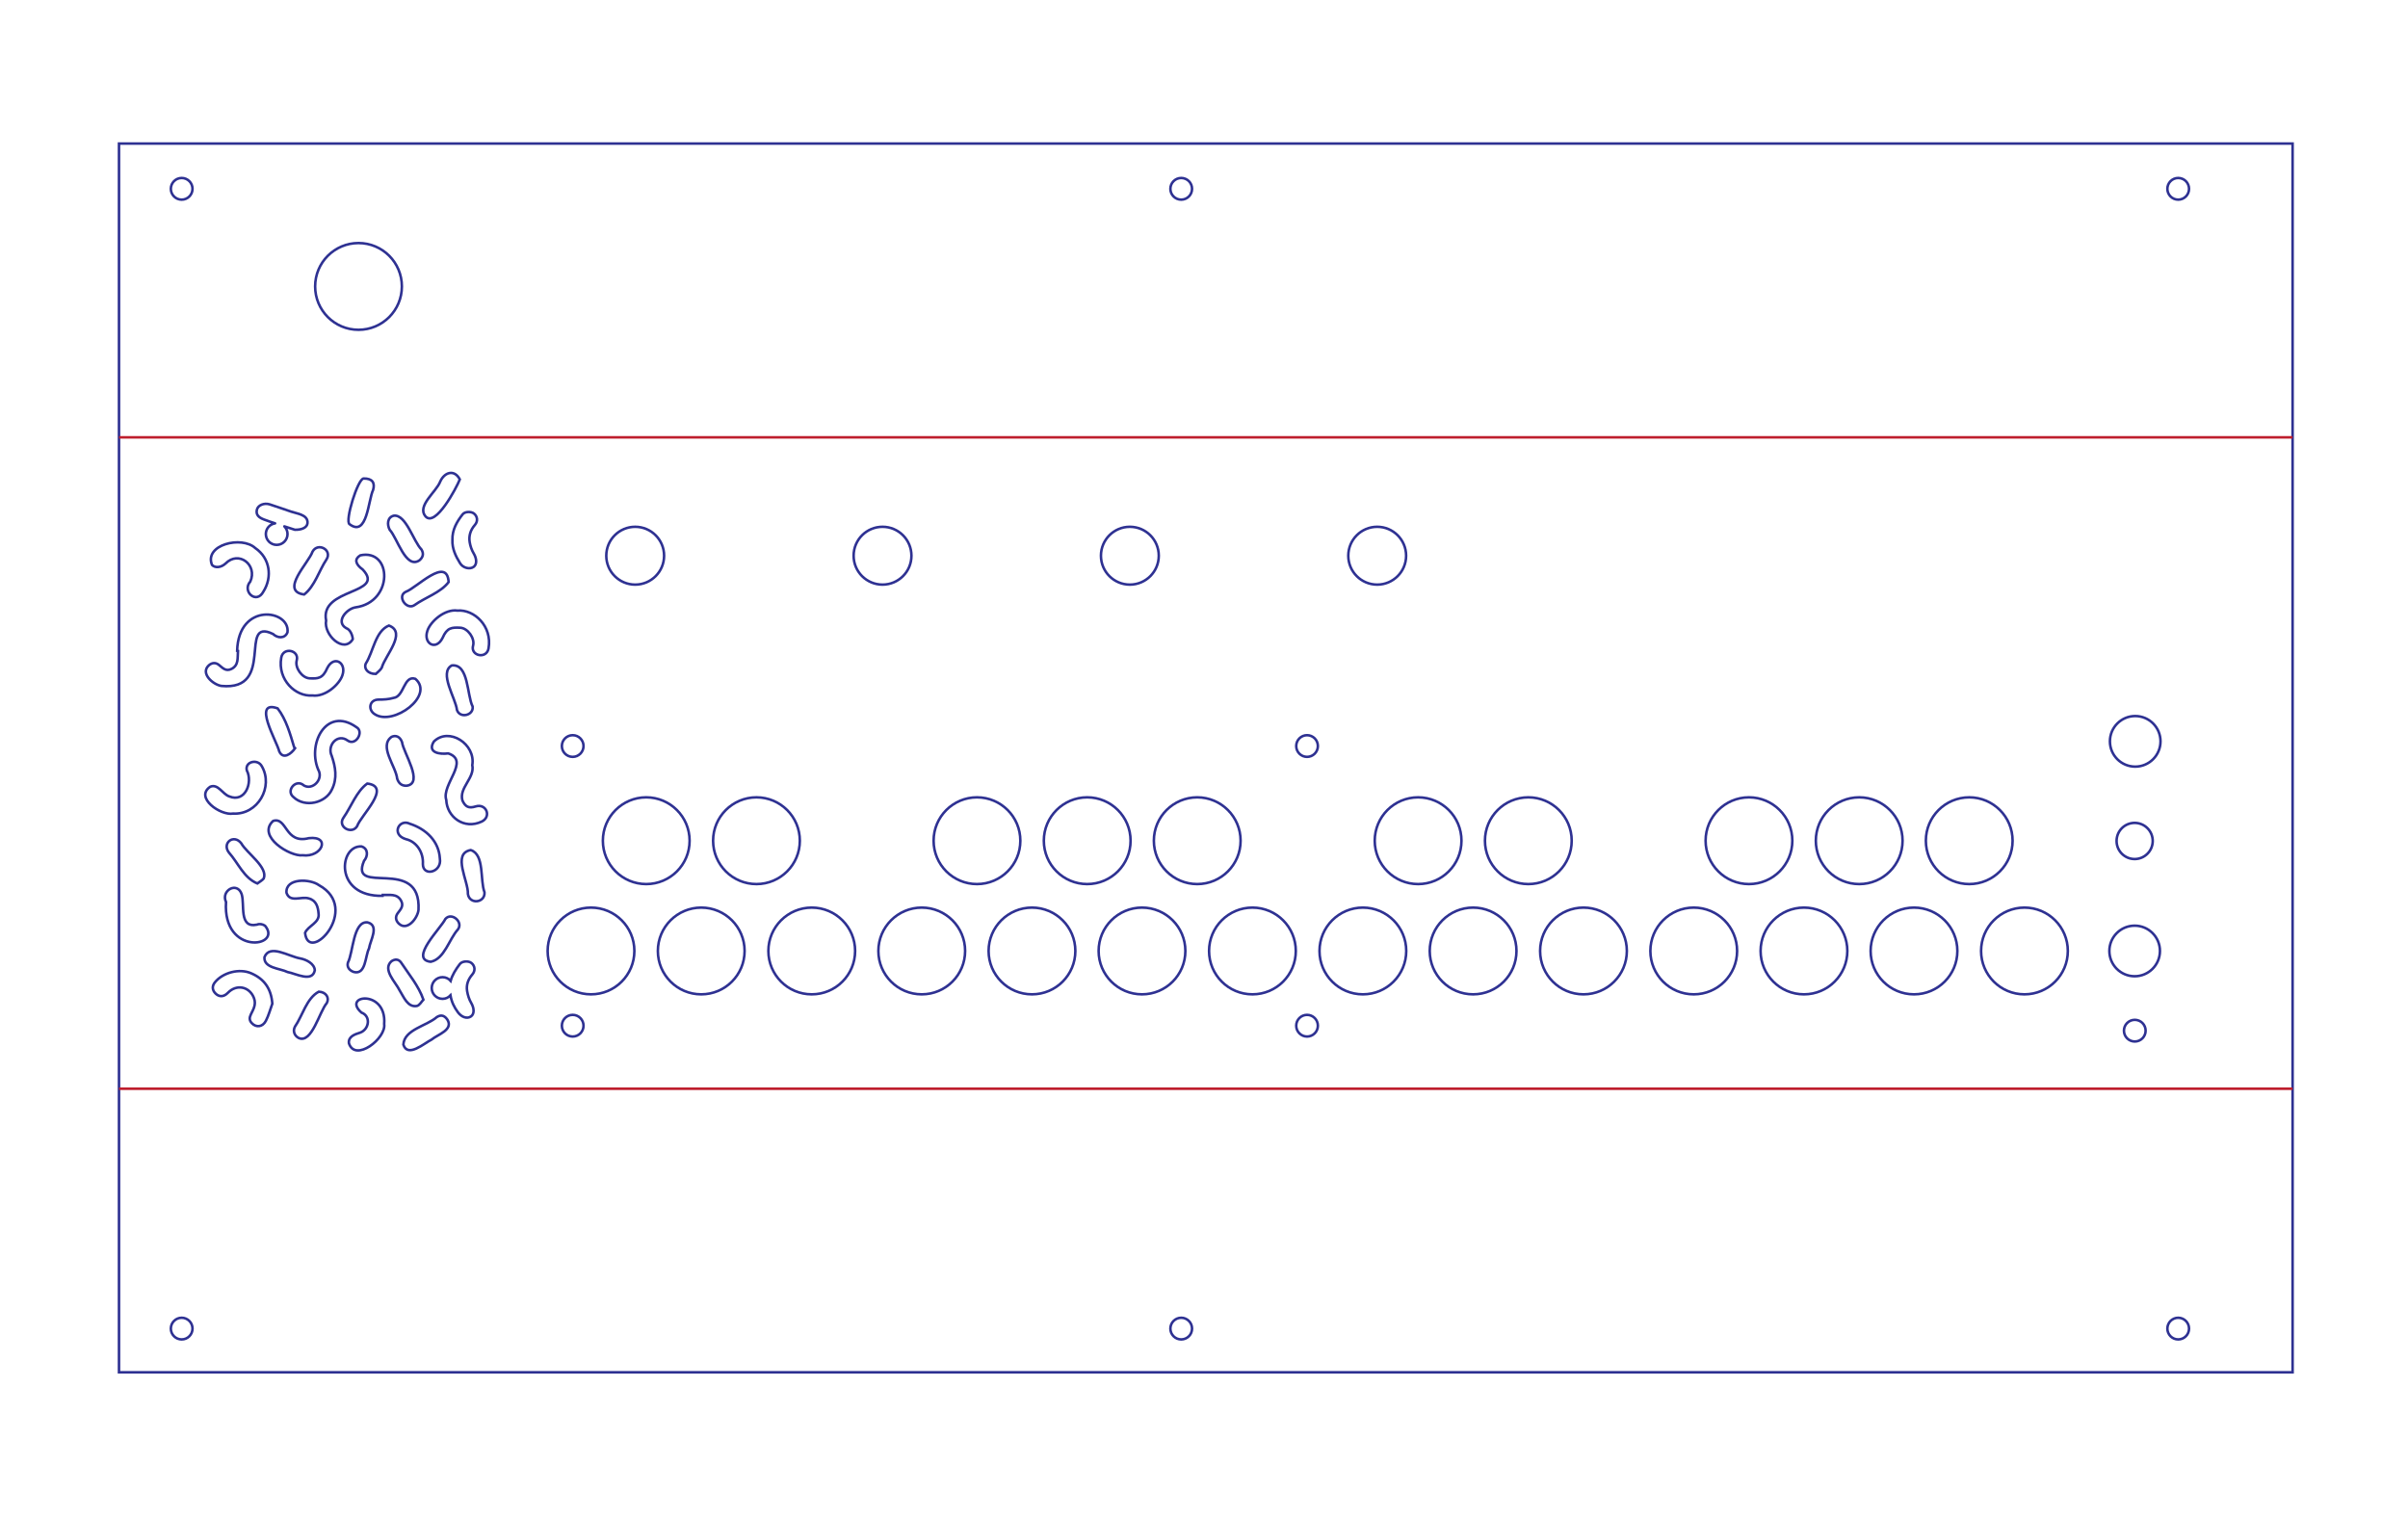 <?xml version="1.0" encoding="utf-8"?>
<!-- Generator: Adobe Illustrator 24.2.0, SVG Export Plug-In . SVG Version: 6.00 Build 0)  -->
<svg version="1.1" id="Layer_1" xmlns="http://www.w3.org/2000/svg" xmlns:xlink="http://www.w3.org/1999/xlink" x="0px" y="0px"
	 viewBox="0 0 944.37 595.28" style="enable-background:new 0 0 944.37 595.28;" xml:space="preserve">
<style type="text/css">
	.st0{fill:none;stroke:#2E3192;stroke-miterlimit:10;}
	.st1{fill:none;stroke:#BE1E2D;stroke-miterlimit:10;}
	.st2{fill:none;stroke:#2E3192;stroke-linejoin:round;stroke-miterlimit:10;}
</style>
<rect x="46.67" y="56.3" class="st0" width="852.44" height="481.89"/>
<circle class="st0" cx="837.17" cy="329.81" r="7.09"/>
<path class="st0" d="M157.27,353.19c1.23,2.16-0.22,3.48-1.33,5.01c-0.98,1.36-0.76,2.81,0.43,3.99c3.27,3.17,7.4-2.03,7.76-5.35
	c1.1-21.53-27.32-5.05-21.37-19.21c1.61-1.89,1.68-4.8-0.95-5.66c-8.88-0.63-10.98,19.78,8.25,19.36c0.02-0.11,0.04-0.22,0.05-0.33
	C152.76,351.09,155.68,350.34,157.27,353.19z"/>
<path class="st0" d="M103.94,363.05c-0.93-0.62-2.13-0.86-3.15-0.42c-7.25,1.49-4.7-7.85-6.02-11.98c-1.75-5.07-8.25-1.4-6.13,3.1
	C87.25,374.96,110.97,371.47,103.94,363.05z"/>
<path class="st0" d="M188.94,322.2c3.92-1.91,1.78-7.22-2.39-5.93c-2.69,0.84-4.04,0.19-5.2-2.34c-1.41-5.05,4.94-8.79,3.87-13.88
	c1.39-8.26-9.15-15.04-15.07-9.23c-2.72,4.36,2.3,5.12,5.63,4.65c8.72,2.86-2.73,12.19-0.77,18.23
	C175.27,320.39,181.97,325.48,188.94,322.2z"/>
<path class="st0" d="M136.85,409.18c2.47,7.5,14.65-1.92,13.82-7.57c1.05-13.71-16.76-11.43-8.92-4.5c3.81,1.41,3.03,6.58-0.48,7.86
	C139.21,405.62,136.48,406.49,136.85,409.18z"/>
<path class="st0" d="M127.89,243.34c-1.06,5.65,6.95,13.14,10.46,7.34c-0.06-1.38-0.93-3.8-2.56-4.32
	c-4.37-2.51,0.19-7.67,3.67-8.17c14.94-2.04,14.38-23.12,1.83-20.39c-2.39,1.45-1.96,3.45,0.96,5.56
	C151.47,233.16,125.31,230.47,127.89,243.34z"/>
<path class="st0" d="M136.37,290.45c3.18,2.23,6.53-3.54,3.4-5.27c-11.93-8.47-19.76,7.06-14.6,17.47c1.29,3.76-3.37,7.77-6.6,4.95
	c-2.94-1.75-6.41,2.6-3.52,4.96c4.57,4.38,12.73,2.35,15.12-2.94c2.19-4.39,1.41-8.85-0.09-13.22
	C128.15,292.32,132.39,287.47,136.37,290.45z"/>
<path class="st0" d="M91.43,319.07c9.69,0.55,15.92-10.52,11.25-18.56c-1.59-3.02-6.71-1.87-5.89,1.61
	c2.47,4.79-0.64,12.78-6.87,10.22c-2.67-0.89-4.37-5.09-7.48-3.79C76.23,312.77,86.47,319.96,91.43,319.07z"/>
<path class="st0" d="M125.1,347.15c-3.45-2.55-13.16-2.9-12.75,2.96c1.35,4.06,5.76,1.29,8.75,2.24c2.96,0.75,3.65,3.44,3.83,5.89
	c0.58,3.66-4.15,4.81-5.29,7.61C120.98,378.55,141.82,356.37,125.1,347.15z"/>
<path class="st0" d="M98.16,228.08c-3.37,3.83,2.42,9.11,5.14,3.93c3.64-5.77,2.56-13.14-3.18-17.06
	c-5.35-4.95-20.16-1.31-16.97,6.61c1.2,1.28,3.53,1.06,5.25-0.51C93.66,215.69,101.09,221.61,98.16,228.08z"/>
<path class="st0" d="M122.5,272.75c5.02,0.69,10.6-4.3,11.78-7.91c1.73-5.01-3.37-8.02-5.95-2.8c-1.76,4.1-3.65,4.14-6.92,3.99
	c-2.95-0.14-5.81-4.15-5.05-7c1.15-4.05-5.29-5.44-6.06-1.12C108.78,266.64,115.94,273.29,122.5,272.75z"/>
<path class="st0" d="M159.15,329.09c4.39,1.01,6.99,5.42,6.69,9.78c0.01,5.09,7.56,3.25,6.67-2.15
	c-0.36-6.74-5.33-11.57-11.78-13.66C156.48,320.95,153.29,327.31,159.15,329.09z"/>
<path class="st0" d="M147.05,280.15c7.23,4.64,23.51-7.33,15.84-13.93c-4.58-1.52-4.37,7.03-8.55,7.49
	c-1.88,0.56-3.96,0.65-5.95,0.66C144.73,274.43,144.24,278.51,147.05,280.15z"/>
<path class="st0" d="M107.12,321.95c-6.56,6.02,6.72,14.11,11.57,13.47c7.71,0.94,11.13-7.72,2.42-6.71
	C111.67,331.13,112.66,320.26,107.12,321.95z"/>
<path class="st0" d="M166.85,202.48c3.92,4.51,12.23-11.27,13.48-14.46c-2.06-4.04-6.04-2.93-7.71,0.9
	C171.09,192.9,163.43,198.4,166.85,202.48z"/>
<path class="st0" d="M168.92,377.19c5.44-1.15,7.13-8.77,10.65-12.66c2.26-2.93-2.48-6.96-4.9-4.14
	C172.97,363.97,160.3,376.24,168.92,377.19z"/>
<path class="st0" d="M190.01,349.92c-1.82-4.74,0.09-14.8-5.4-16.54c-7.46,1.35-0.82,12.27-1.11,17.24
	C184.17,354.86,190.34,354.09,190.01,349.92z"/>
<path class="st0" d="M149.75,261.77c1.27-4.65,9.94-13.74,2.78-16.44c-5.35,2.14-6.11,10.3-9.07,14.9
	c-0.88,1.93,0.81,4.12,3.91,4.07C147.89,263.76,149.15,262.94,149.75,261.77z"/>
<path class="st0" d="M122.58,216.32c-1.55,4.47-12.95,15.5-3.31,16.83c4.16-3.19,5.84-9.36,8.76-13.73
	C130.45,215.7,124.7,212.54,122.58,216.32z"/>
<path class="st0" d="M163.54,394.51c1.03-0.28,1.76-1.67,2.51-2.47c-1.91-5.48-5.66-9.85-8.82-14.65c-1-1.3-2.34-1.32-3.72-0.4
	c-3.64,3.26,1.68,8.22,3.24,11.47C158.38,391,159.85,395.2,163.54,394.51z"/>
<path class="st0" d="M125.03,388.92c-4.81,2.55-6.35,9.38-9.37,13.74c-0.89,1.69-0.18,3.6,1.54,4.45
	c5.1,2.25,8.11-10.48,10.96-13.72C129.28,391.3,127.89,389.05,125.03,388.92z"/>
<path class="st0" d="M152.83,207.78c2.98,3.14,6.25,15.54,11.62,12c1.44-1.18,1.84-2.6,0.85-4.26c-3.18-3.19-6.06-13.85-10.85-13.28
	C151.87,202.84,151.75,205.75,152.83,207.78z"/>
<path class="st0" d="M140.04,324.04c1.51-4.38,13.77-15.57,3.99-16.74c-4.26,3.09-6.31,9.11-9.34,13.41
	C132.22,324.31,137.97,327.42,140.04,324.04z"/>
<path class="st0" d="M179.21,278.44c1.14,3.43,6.6,2.15,6.15-1.35c-2.28-4.48-1.49-16.85-8.18-16.11
	C172.02,263.83,178.71,273.82,179.21,278.44z"/>
<path class="st0" d="M144.12,361.74c-5.64-0.57-5.58,11.79-7.68,15.79c-0.49,1.83,0.71,3.14,2.36,3.68c4.74,1.15,4.4-6.3,5.92-9.24
	C145.18,368.81,148.94,362.93,144.12,361.74z"/>
<path class="st0" d="M115.73,293.44c-0.13-0.14-0.25-0.27-0.38-0.41c-1.52-5.13-3.15-10.97-6.48-15.23
	c-10.11-3.53-0.26,13.01,0.63,16.83C111.02,298.09,114.24,295.61,115.73,293.44z"/>
<path class="st0" d="M123.46,380.53c-0.16-2.6-3.27-4.19-5.7-4.65c-4.64-0.81-11.99-5.77-14.05-0.49c-0.33,4.31,6.16,4.37,9.08,5.83
	C115.94,381.77,122.49,385.44,123.46,380.53z"/>
<path class="st0" d="M162.5,237.35c4.25-3.04,10.33-4.94,13.45-9.08c-0.67-10.25-12.47,2.25-16.82,3.83
	C155.54,233.83,159.47,239.38,162.5,237.35z"/>
<path class="st0" d="M155.77,305.4c0.56,1.64,1.57,2.8,3.65,2.75c6.99-0.86-1.25-12.96-1.75-17.1c-0.8-2.17-2.41-2.83-4.08-2.08
	C148.44,292.6,155.25,300.46,155.77,305.4z"/>
<path class="st0" d="M175.46,399.9c-0.99-1.44-2.28-2.18-4.11-1.05c-3.98,3.54-12.82,4.87-13.16,10.84
	c1.7,5.25,8.17-0.53,11.06-1.98C171.64,405.71,177.93,403.88,175.46,399.9z"/>
<path class="st0" d="M137.11,205.6c6.93,5.19,7.3-9.52,9.22-13.46c0.8-2.84-0.3-4.51-3.7-4.48
	C140.35,187.62,135.1,204.53,137.11,205.6z"/>
<path class="st0" d="M103.43,344.53c1.74-4.44-6.63-9.91-8.81-13.8c-2.95-3.8-7.68-0.1-4.86,3.61c3.69,4.13,5.83,9.92,11.16,12.14
	C101.82,345.8,102.8,345.31,103.43,344.53z"/>
<path class="st0" d="M90.78,262.34c-2.22,1.12-3.46-0.4-4.94-1.58c-1.31-1.04-2.77-0.9-4,0.23c-3.33,3.1,1.65,7.49,4.95,8.02
	c21.54,2.09,6.38-27.06,20.26-20.38c1.81,1.7,4.71,1.92,5.7-0.67c1.08-8.83-19.21-11.96-19.75,7.27c0.11,0.02,0.22,0.05,0.32,0.07
	C93.11,257.93,93.7,260.89,90.78,262.34z"/>
<circle class="st0" cx="249.11" cy="217.94" r="11.34"/>
<circle class="st0" cx="346.11" cy="217.94" r="11.34"/>
<circle class="st0" cx="443.11" cy="217.94" r="11.34"/>
<circle class="st0" cx="540.11" cy="217.94" r="11.34"/>
<circle class="st0" cx="224.6" cy="292.58" r="4.25"/>
<circle class="st0" cx="224.6" cy="402.26" r="4.25"/>
<circle class="st0" cx="512.6" cy="292.58" r="4.25"/>
<circle class="st0" cx="512.6" cy="402.26" r="4.25"/>
<circle class="st0" cx="837.22" cy="404.21" r="4.25"/>
<circle class="st0" cx="253.44" cy="329.71" r="17.01"/>
<circle class="st0" cx="296.67" cy="329.71" r="17.01"/>
<circle class="st0" cx="383.15" cy="329.71" r="17.01"/>
<circle class="st0" cx="426.38" cy="329.71" r="17.01"/>
<circle class="st0" cx="469.53" cy="329.71" r="17.01"/>
<circle class="st0" cx="556.15" cy="329.71" r="17.01"/>
<circle class="st0" cx="599.38" cy="329.71" r="17.01"/>
<circle class="st0" cx="685.91" cy="329.71" r="17.01"/>
<circle class="st0" cx="729.14" cy="329.71" r="17.01"/>
<circle class="st0" cx="772.29" cy="329.71" r="17.01"/>
<circle class="st0" cx="231.78" cy="372.95" r="17.01"/>
<circle class="st0" cx="275.01" cy="372.95" r="17.01"/>
<circle class="st0" cx="361.49" cy="372.95" r="17.01"/>
<circle class="st0" cx="404.72" cy="372.95" r="17.01"/>
<circle class="st0" cx="447.87" cy="372.95" r="17.01"/>
<circle class="st0" cx="534.49" cy="372.95" r="17.01"/>
<circle class="st0" cx="577.72" cy="372.95" r="17.01"/>
<circle class="st0" cx="664.25" cy="372.95" r="17.01"/>
<circle class="st0" cx="707.48" cy="372.95" r="17.01"/>
<circle class="st0" cx="750.63" cy="372.95" r="17.01"/>
<circle class="st0" cx="318.35" cy="372.95" r="17.01"/>
<circle class="st0" cx="491.18" cy="372.95" r="17.01"/>
<circle class="st0" cx="621.01" cy="372.95" r="17.01"/>
<circle class="st0" cx="793.95" cy="372.95" r="17.01"/>
<circle class="st0" cx="837.17" cy="372.95" r="9.92"/>
<circle class="st0" cx="837.39" cy="290.74" r="9.92"/>
<line class="st1" x1="46.67" y1="171.52" x2="899.11" y2="171.52"/>
<line class="st1" x1="899.11" y1="426.98" x2="46.67" y2="426.98"/>
<g>
	<circle class="st0" cx="463.25" cy="74.05" r="4.25"/>
	<circle class="st0" cx="71.25" cy="74.05" r="4.25"/>
	<circle class="st0" cx="854.25" cy="74.05" r="4.25"/>
</g>
<g>
	<circle class="st0" cx="463.25" cy="521.05" r="4.25"/>
	<circle class="st0" cx="71.25" cy="521.05" r="4.25"/>
	<circle class="st0" cx="854.25" cy="521.05" r="4.25"/>
</g>
<path class="st2" d="M118.03,201.82c-1.21-0.49-2.52-0.73-3.77-1.14c-2.83-0.94-5.64-1.96-8.48-2.87c-2.17-0.69-4.63,0.29-5.04,2.11
	c-0.5,2.18,1.07,3.17,2.77,3.81c1.45,0.55,2.91,1.04,4.38,1.52c-2.05,0.3-3.63,2.05-3.63,4.19c0,2.35,1.9,4.25,4.25,4.25
	c2.35,0,4.25-1.9,4.25-4.25c0-1.17-0.48-2.24-1.24-3.01c1.64,0.54,3.19,1.03,4.12,1.33c3.01,0.06,4.79-1,4.95-2.55
	C120.78,203.37,119.51,202.42,118.03,201.82z"/>
<circle class="st0" cx="140.6" cy="112.33" r="17.01"/>
<path class="st0" d="M179.4,239.46c-5.02-0.69-10.6,4.3-11.78,7.91c-1.73,5.01,3.37,8.02,5.95,2.8c1.76-4.1,3.65-4.14,6.92-3.99
	c2.95,0.14,5.81,4.15,5.05,7c-1.15,4.05,5.29,5.44,6.06,1.12C193.12,245.57,185.96,238.92,179.4,239.46z"/>
<path class="st0" d="M183.2,388.72c-0.42-2.46,0.37-4.63,2.04-6.56c1.28-1.48,1.02-3.35-0.31-4.46c-1.15-0.95-3.68-0.83-4.59,0.37
	c-1.62,2.13-3,4.36-3.61,6.6c-0.78-0.88-1.9-1.44-3.17-1.44c-2.35,0-4.25,1.9-4.25,4.25c0,2.35,1.9,4.25,4.25,4.25
	c1.23,0,2.32-0.53,3.1-1.36c0.45,2.62,1.49,4.7,2.95,6.66c1.42,1.89,3.56,2.67,5.11,1.58c1.4-0.99,1.25-3.27,0.07-5.28
	C183.98,391.96,183.47,390.31,183.2,388.72z"/>
<path class="st0" d="M98.48,381.69c-4.59-1.98-11.06-0.34-14.21,3.58c-1.15,1.43-1.07,3.03,0.22,4.33c1.3,1.31,2.89,1.42,4.32,0.27
	c0.44-0.35,0.81-0.78,1.24-1.13c3.51-2.85,8.09-1.42,9.59,2.8c0.88,2.47-0.31,4.33-1.25,6.28c-0.64,1.33-0.64,2.37,0.36,3.44
	c1.72,1.84,4.26,1.55,5.53-0.93c1.08-2.11,1.7-4.46,2.52-6.71C106.36,387.7,103.61,383.9,98.48,381.69z"/>
<path class="st0" d="M180.45,220.92c1.16,1.87,3.82,2.47,5.3,1.4c1.39-1,1.23-3.27,0.02-5.28c-0.79-1.32-1.32-2.89-1.57-4.41
	c-0.41-2.52,0.31-4.77,2.05-6.77c1.28-1.47,0.99-3.36-0.35-4.45c-1.1-0.89-3.56-0.84-4.44,0.27c-2.32,2.94-4.15,6.12-4.03,10.05
	C177.27,215.18,178.71,218.12,180.45,220.92z"/>
</svg>
